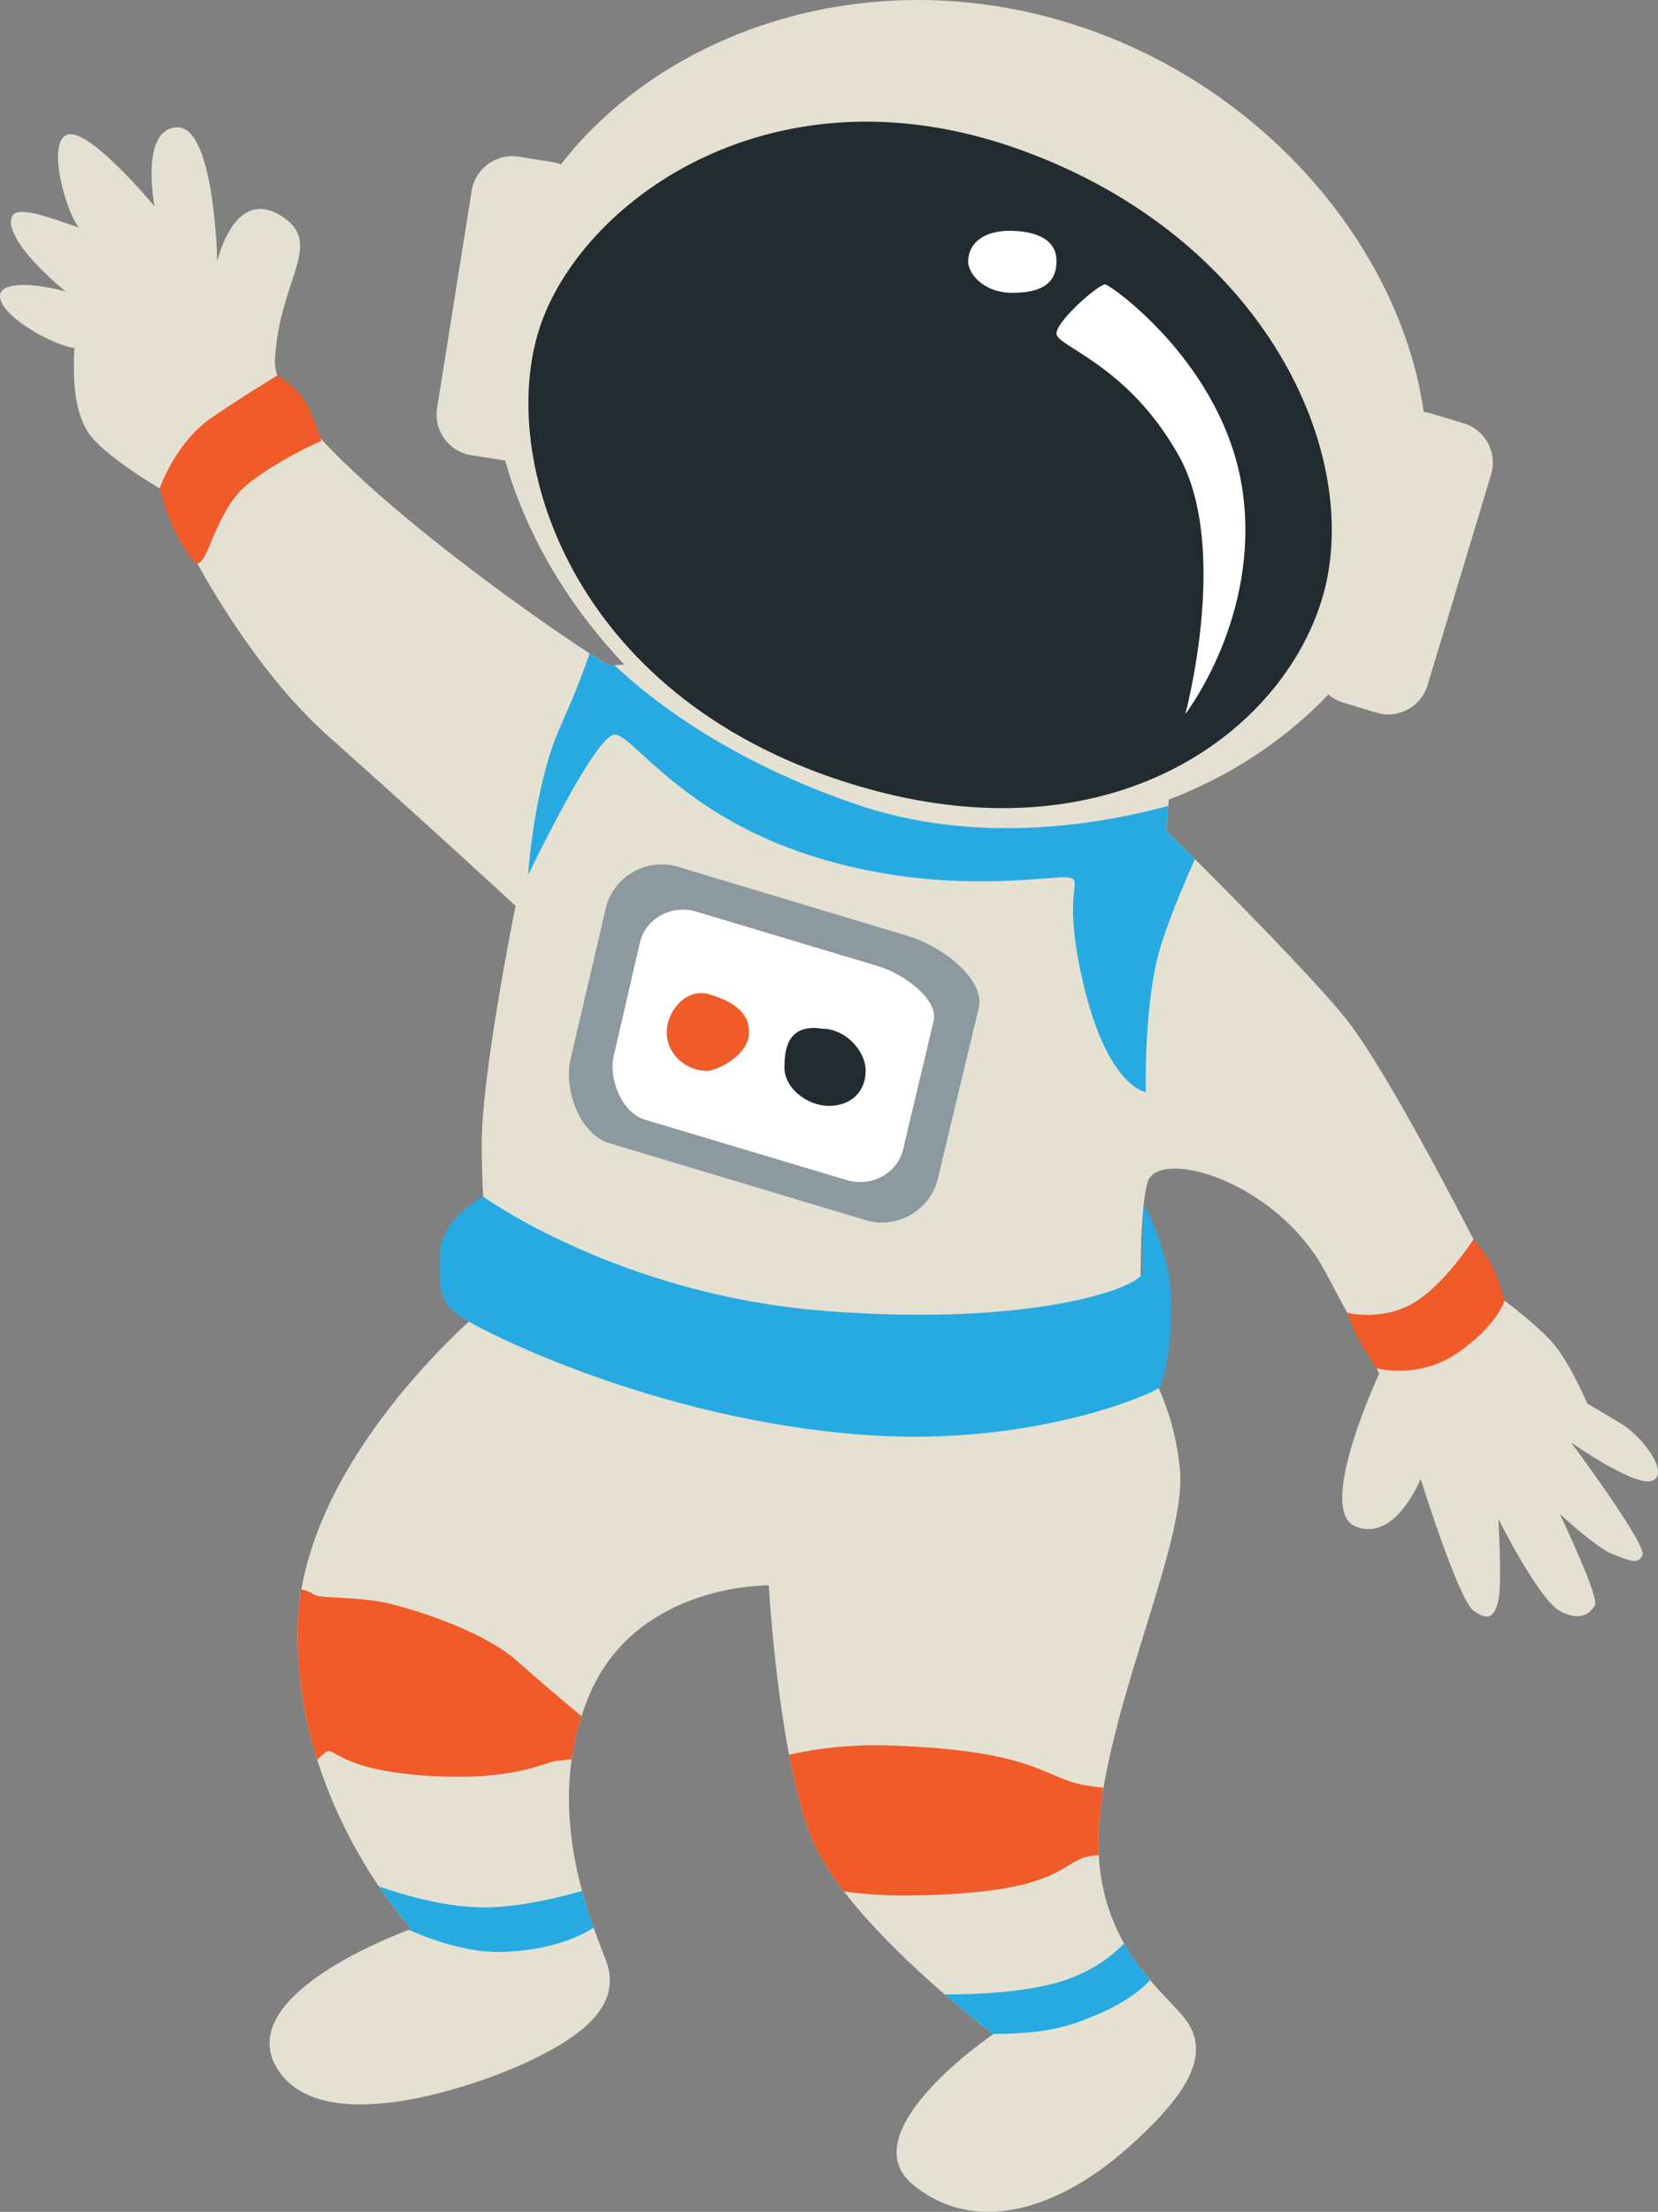 <?xml version="1.0" encoding="UTF-8"?>
<svg id="Layer_2" data-name="Layer 2" xmlns="http://www.w3.org/2000/svg" viewBox="0 0 690.08 920.5">
  <rect x="0" y="0" width="690.08" height="920.5" fill="#808080" stroke="none"/>
  <defs>
    <style>
      .cls-1 {
        fill: #fff;
      }

      .cls-2 {
        fill: #8c999f;
      }

      .cls-3 {
        fill: #f15a29;
      }

      .cls-4 {
        fill: #27aae1;
      }

      .cls-5 {
        fill: #e4e1d2;
      }

      .cls-6 {
        fill: #222b2f;
      }
    </style>
  </defs>
  <g id="Layer_2-2" data-name="Layer 2">
    <path class="cls-5" d="M688.33,615.96c-6.26,4.17-34.43-15.65-34.43-15.65,0,0,31.82,42.78,29.74,46.95-2.09,4.18-5.74,2.09-12.53-.52-6.67-2.57-21.44-16.25-21.9-16.67.48,1,16.66,34.98,14.6,38.06-2.09,3.13-5.22,6.79-14.09,2.61-8.87-4.17-26.08-38.61-26.08-38.61,0,0,1.56,27.13,0,33.92-1.57,6.78-4.18,8.87-10.44,4.17-6.26-4.69-21.91-54.78-21.91-54.78,0,0-10.44,26.61-27.13,19.82-16.7-6.78,9.91-63.65,9.91-63.65,0,0-2.09-4.17-22.43-42.26-20.35-38.09-70.08-52.19-74.09-37.04-4.7,17.74-2.09,73.04-2.09,73.04,0,0,13.05,17.74,15.65,46.44,2.49,27.37-23.51,83.23-31.8,132.26-.4,2.36-.76,4.71-1.07,7.04-1.02,7.61-1.27,14.58-.92,20.97.84,15.19,5.09,27.12,10.56,36.76,3.31,5.84,7.07,10.85,10.79,15.23,4.72,5.58,9.38,10.15,12.97,14.17,13.04,14.61,5.21,31.31-22.44,55.83-27.65,24.52-62.61,37.04-89.22,15.13-26.6-21.92,33.4-62.61,33.4-62.61,0,0-.05-.04-.14-.11-1.14-.87-9.34-7.14-20.03-16.41-13.04-11.3-29.79-27.07-41.99-42.92-4.32-5.63-8.08-11.27-10.89-16.73-5.06-9.82-8.96-24.57-11.92-40.14-6.36-33.38-8.43-70.47-8.43-70.47,0,0-54.78-1.05-74.6,45.39-1.29,3.01-2.4,6.02-3.37,9.02-1.94,6.02-3.27,12.01-4.09,17.91-2.85,20.24.16,39.37,4.34,54.83,1.52,5.64,3.2,10.8,4.81,15.34,1.94,5.46,3.76,10.04,5.09,13.51,6.78,17.74-7.83,30.26-30.26,41.21-22.44,10.96-89.22,34.44-106.96,3.13-16.39-28.93,45.67-53.41,55.15-56.96h0c.77-.28,1.19-.43,1.19-.43,0,0-5.94-6.32-13.61-17.68-8.28-12.24-18.57-30.34-25.63-52.66-5.01-15.83-8.38-33.8-8.24-53.31.04-5.94.62-11.83,1.63-17.63,11.43-65.22,78.92-119.59,78.92-119.59,0,0-3.85-36.52-3.85-66.04s14.08-98.83,14.08-98.83c0,0-34.95-32.34-77.74-70.43-42.78-38.09-70.43-103.31-70.43-103.31,0,0-21.39-12.52-28.7-21.91-7.3-9.39-7.3-25.04-6.78-36.52-8.35-1.04-28.7-12-30.78-20.35-2.09-8.35,16.69-6.26,27.13-3.13C7.46,104.66,2.24,93.7,5.38,89.53c3.13-4.18,19.3,2.6,27.65,5.21-4.7-4.17-14.09-34.95-5.22-38.61,8.87-3.65,36.52,29.74,36.52,29.74,0,0-6.26-32.34,9.39-32.87,15.66-.52,16.7,55.83,16.7,55.83,0,0,6.78-30.78,26.09-19.3,19.3,11.47-.53,26.6-2.09,60.52-1.36,29.32,100.68,102.34,131,121.89,4.75,3.07,7.74,4.82,8.3,4.89.41.05,1.12.05,2.07.01,1.08-.05,2.47-.15,4.06-.29-23.85-25.08-41.1-54.7-49.58-84.87l-14.18-2.26c-9.31-1.48-15.66-10.22-14.17-19.53l14.4-90.5c1.48-9.31,10.22-15.66,19.53-14.17l14.21,2.26c1.18.19,2.32.5,3.4.91,42.88-55.17,126.43-84.51,210.18-59.21,81.51,24.62,139.2,93.74,148.92,162.24.96.12,1.92.32,2.87.6l13.78,4.15c9.02,2.73,14.13,12.25,11.41,21.27l-26.46,87.74c-2.72,9.02-12.24,14.13-21.27,11.41l-13.77-4.16c-2.36-.71-4.46-1.89-6.21-3.41-17.9,18.78-40.67,33.9-66.44,43.77l-.22,2.6-.87,10.31s4.74,4.65,11.95,11.84c16.81,16.76,47,47.33,61.61,64.86,20.87,25.04,67.3,118.95,67.3,118.95,0,0,12,8.87,19.31,16.7,7.3,7.82,15.13,26.08,15.13,26.08,0,0,6.26,3.66,14.09,8.35,7.82,4.7,19.82,19.31,13.56,23.48Z"/>
    <path class="cls-3" d="M242.01,714.2c-1.94,6.02-3.27,12.01-4.09,17.91-2.66.26-4.85.6-6.57.79-4.69.52-17.28,8.28-52.24,6.19-34.95-2.09-38.93-10.5-42.45-10.3-.87.05-2.5,1.47-4.61,3.61-5.01-15.83-8.38-33.8-8.24-53.31.04-5.94.62-11.83,1.63-17.63,4.99.93,4.37,2.59,8.09,2.96,5.21.52,15.85.58,24.71,2.15,8.87,1.56,41.74,10.96,57.4,25.04,7.96,7.17,18.22,15.82,26.37,22.59Z"/>
    <path class="cls-4" d="M247.07,802.28c-7.43,4.63-19.64,9.54-38.41,10.05-12.17.33-25.8-3.68-38.56-9.16.77-.28,1.19-.43,1.19-.43,0,0-5.94-6.32-13.61-17.68,10.81,3.8,30.15,9.47,47.26,8.68,13.31-.61,27.15-3.85,37.32-6.8,1.52,5.64,3.2,10.8,4.81,15.34Z"/>
    <path class="cls-3" d="M458.24,751.09c-1.02,7.61-1.27,14.58-.92,20.97-.68.05-1.33.1-1.94.16-15.07,1.37-9.59,15.85-77.29,16.63-9.68.11-18.63-.53-26.87-1.72-4.32-5.63-8.08-11.27-10.89-16.73-5.06-9.82-8.96-24.57-11.92-40.14,12.09-2.74,26.31-4.39,42.64-3.82,61.24,2.15,63,13.69,81.19,16.63,2.14.34,4.52.67,7.07.98-.4,2.36-.76,4.71-1.07,7.04Z"/>
    <path class="cls-4" d="M478.67,824.05c-4.82,5.35-13.88,11.9-30.93,17.82-10.05,3.49-22.16,4.7-34.5,4.59-1.14-.87-9.34-7.14-20.03-16.41,14.85-.04,32.15-1.04,45.53-4.61,13.91-3.71,23.21-10.5,29.14-16.62,3.31,5.84,7.07,10.85,10.79,15.23Z"/>
    <path class="cls-4" d="M481.59,399.31c-5.48,23.09-4.69,55.17-4.69,55.17,0,0-16.44-1.95-26.61-47.74-8.23-37,.78-39.91-5.09-41.48-5.87-1.56-51.65,8.61-107.22-9-55.56-17.6-75.52-52.04-82.56-50.47-7.04,1.56-25.83,38.34-35.61,58.3,0,0,2.35-36.78,13.3-61.43,6.91-15.55,10.55-25.49,12.31-30.72,4.75,3.07,7.74,4.82,8.3,4.89.41.05,1.12.05,2.07.01,14.4,13.69,46.66,39.47,100.59,57.9,49.84,17.04,100.5,8.63,129.87.65l-.87,10.31s4.74,4.65,11.95,11.84c-6.45,14.52-13.18,31-15.74,41.77Z"/>
    <path class="cls-4" d="M201.08,497.97s-18.03,8.94-18.17,25.12,1.18,17.93,6.12,22.96,81.86,45.19,172.83,51.25c68.48,4.57,117.76-17.28,120.38-19.66s6.79-25.33,4.71-43.07-10.9-33.44-10.9-33.44c0,0-1.22,22.21-.58,28.75-2.09,6.39-46.96,22.43-132.52,15.65s-141.86-47.55-141.86-47.55Z"/>
    <path class="cls-2" d="M360.62,507.88l-106.77-32.05c-12.75-3.57-19.72-23.3-16.14-36.06l14.6-62.51c3.57-12.75,16.81-20.19,29.56-16.62l96.02,28.89c12.75,3.57,32.92,17.77,29.35,30.52l-17.07,71.21c-3.57,12.75-16.81,20.19-29.56,16.62Z"/>
    <path class="cls-1" d="M352.7,491.2l-84.09-25.17c-10.04-2.81-15.69-17.77-13-27.37l10.89-47.06c2.69-9.6,13.01-15.09,23.05-12.28l75.63,22.68c10.04,2.81,26,13.71,23.31,23.31l-12.75,53.61c-2.69,9.6-13.01,15.09-23.05,12.28Z"/>
    <path class="cls-3" d="M311.77,429.66c0-8.86-7.37-13.19-17.13-16.04-9.38-2.17-17.13,7.18-17.13,16.04s7.67,16.04,17.13,16.04c5.7-.91,17.13-7.18,17.13-16.04Z"/>
    <path class="cls-6" d="M360.29,445.7c0-8.86-8.9-17.54-17.76-17.54-13.93-2.25-16.04,7.18-16.04,16.04s9.69,16.04,18.55,16.04,15.25-5.69,15.25-14.55Z"/>
    <path class="cls-3" d="M66.42,203.26s6.65-19.17,21.52-29.34,27.48-17.64,27.48-17.64c0,0,7.94,4.72,11.46,10.59s6.85,16.63,6.85,16.63c0,0-15.85,6.65-29.93,17.41s-16.8,33.5-21.72,33.54c-2.15.01-8.91-11.89-10.96-16.91-1.79-4.38-4.69-14.29-4.69-14.29Z"/>
    <path class="cls-3" d="M560.69,546.32s14.03,3.64,27.14-3.79,25.46-26.72,25.46-26.72c0,0,5.65,6.56,8,11.46s4.95,14.09,4.95,14.09c0,0-3.39,10.57-19.63,21.72s-33.67,6.37-33.67,6.37c0,0-7.02-10.67-8.2-13.21s-4.05-9.9-4.05-9.9Z"/>
    <path class="cls-6" d="M225.29,134.4c18.72-52.26,97.83-108.78,199.57-72s142.17,126.22,126,184.7-91.91,115.04-204.04,76.7c-112.13-38.35-140.3-136.96-121.52-189.39Z"/>
    <path class="cls-1" d="M402.94,108.57c.31-7.86,7.04-12.52,17.22-12.52s19.57,3.13,19.57,12.52-6.26,13.3-18.39,13.3-18.59-8.22-18.39-13.3Z"/>
    <path class="cls-1" d="M439.72,138.7c.41-5.68,18-20.74,20.35-20.35s49.7,33.65,57.13,86.09-23.87,92.74-23.87,92.74c0,0,18.78-69.26-2.74-107.61s-51.26-45.39-50.87-50.87Z"/>
  </g>
</svg>